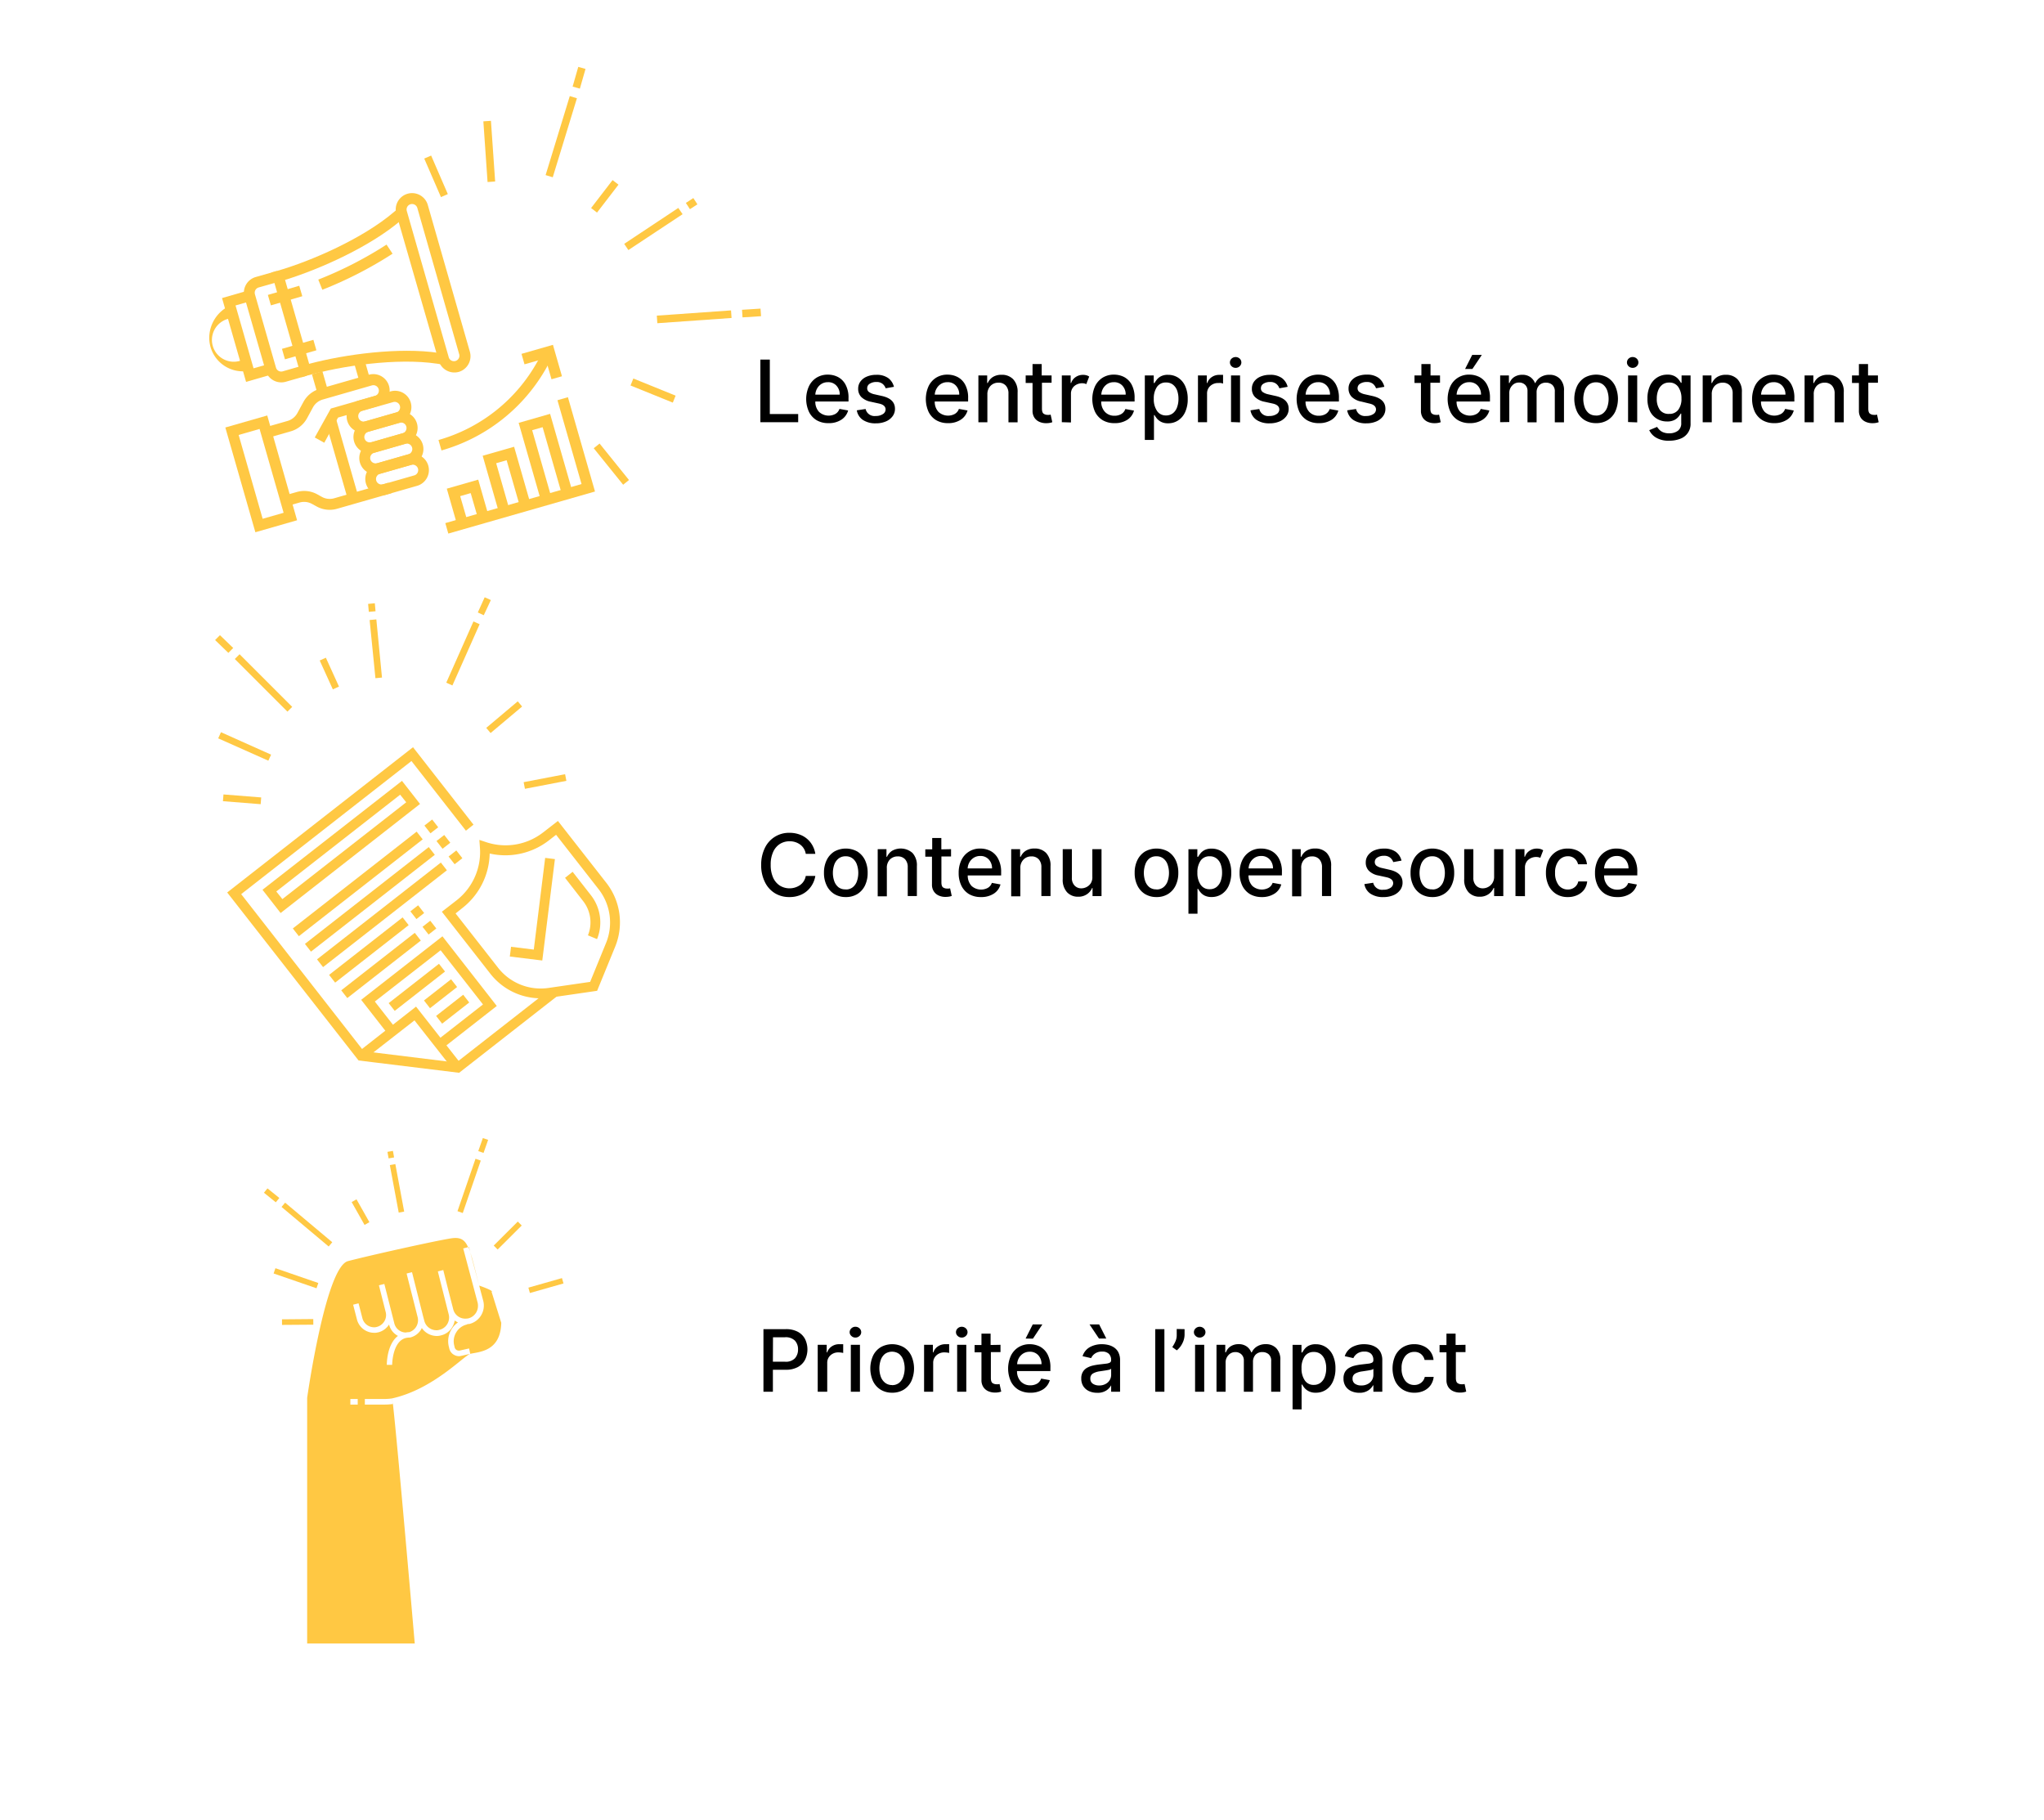 <svg xmlns="http://www.w3.org/2000/svg" viewBox="0 0 539 480"><defs><style>.cls-1{fill:#ffc843;}</style></defs><g id="Calque_1" data-name="Calque 1"><g id="Groupe_82" data-name="Groupe 82"><g id="Groupe_46-2" data-name="Groupe 46-2"><g id="Groupe_35-2" data-name="Groupe 35-2"><rect id="Rectangle_8-2" data-name="Rectangle 8-2" class="cls-1" x="181.21" y="52.7" width="2.35" height="1.97" transform="translate(0.26 108.26) rotate(-33.08)"/></g><g id="Groupe_36-2" data-name="Groupe 36-2"><path id="Tracé_65-2" data-name="Tracé 65-2" class="cls-1" d="M164.6,64.3l14.27-9.47L180,56.48,165.7,65.94Z"/></g><g id="Groupe_37-2" data-name="Groupe 37-2"><path id="Tracé_66-2" data-name="Tracé 66-2" class="cls-1" d="M173.34,85.23l-.14-2,19.57-1.38.14,2Z"/></g><g id="Groupe_38-2" data-name="Groupe 38-2"><path id="Tracé_67-2" data-name="Tracé 67-2" class="cls-1" d="M195.8,83.69l-.13-2,4.88-.31.14,2Z"/></g><g id="Groupe_39-2" data-name="Groupe 39-2"><path id="Tracé_68-2" data-name="Tracé 68-2" class="cls-1" d="M151,22.83l1.49-5.2,1.91.55-1.49,5.19Z"/></g><g id="Groupe_40-2" data-name="Groupe 40-2"><rect id="Rectangle_9-2" data-name="Rectangle 9-2" class="cls-1" x="137.11" y="35.05" width="21.79" height="1.97" transform="translate(70.25 167.03) rotate(-72.99)"/></g><g id="Groupe_41-2" data-name="Groupe 41-2"><rect id="Rectangle_10-2" data-name="Rectangle 10-2" class="cls-1" x="154.84" y="50.79" width="9.29" height="1.97" transform="translate(21.22 146.64) rotate(-52.44)"/></g><g id="Groupe_42-2" data-name="Groupe 42-2"><rect id="Rectangle_11-2" data-name="Rectangle 11-2" class="cls-1" x="160.23" y="116.19" width="1.98" height="12.36" transform="translate(-41.1 128.29) rotate(-38.87)"/></g><g id="Groupe_43-2" data-name="Groupe 43-2"><path id="Tracé_69-2" data-name="Tracé 69-2" class="cls-1" d="M166.27,101.65l.74-1.84,11.15,4.52-.74,1.84Z"/></g><g id="Groupe_44-2" data-name="Groupe 44-2"><path id="Tracé_70-2" data-name="Tracé 70-2" class="cls-1" d="M111.87,41.81l1.82-.79,4.4,10.16-1.81.79Z"/></g><g id="Groupe_45-2" data-name="Groupe 45-2"><path id="Tracé_71-2" data-name="Tracé 71-2" class="cls-1" d="M128.57,48l-1.11-16,2-.14,1.11,16Z"/></g></g><g id="Groupe_80" data-name="Groupe 80"><g id="Groupe_67" data-name="Groupe 67"><g id="Groupe_49" data-name="Groupe 49"><path id="Tracé_72" data-name="Tracé 72" class="cls-1" d="M85.51,116.75,83,115.36l4.24-7.63,11.62-3.33a1.44,1.44,0,0,0-.79-2.77l-12.91,3.71a4.32,4.32,0,0,0-2.59,2l-1.63,3a7.11,7.11,0,0,1-4.31,3.41l-6,1.72-.8-2.75,6-1.72a4.32,4.32,0,0,0,2.58-2.06l1.63-3a7.14,7.14,0,0,1,4.3-3.42l12.91-3.7a4.31,4.31,0,0,1,2.38,8.29l-10.48,3Z"/></g><g id="Groupe_50" data-name="Groupe 50"><path id="Tracé_73" data-name="Tracé 73" class="cls-1" d="M103.21,130.06l-14.29,4.09a7.08,7.08,0,0,1-5.46-.62l-1.17-.64a4.31,4.31,0,0,0-3.28-.38l-3.23.93-.8-2.77,3.24-.92a7.12,7.12,0,0,1,5.46.61l1.17.65a4.27,4.27,0,0,0,3.28.38l14.28-4.1Z"/></g><g id="Groupe_51" data-name="Groupe 51"><path id="Tracé_74" data-name="Tracé 74" class="cls-1" d="M110.12,128.07l-8.29,2.38a4.31,4.31,0,0,1-2.38-8.29l8.29-2.37a4.31,4.31,0,0,1,2.38,8.28Zm-9.88-3.14a1.43,1.43,0,0,0,.7,2.78l.1,0,8.29-2.38a1.44,1.44,0,0,0-.8-2.76Z"/></g><g id="Groupe_52" data-name="Groupe 52"><path id="Tracé_75" data-name="Tracé 75" class="cls-1" d="M108.53,122.55l-8.29,2.38a4.31,4.31,0,1,1-2.37-8.29l8.29-2.38a4.31,4.31,0,1,1,2.37,8.29Zm-9.87-3.15a1.44,1.44,0,0,0-1,1.74,1.45,1.45,0,0,0,1.75,1l.09,0,8.29-2.38A1.44,1.44,0,0,0,107,117Z"/></g><g id="Groupe_53" data-name="Groupe 53"><path id="Tracé_76" data-name="Tracé 76" class="cls-1" d="M107,117l-8.29,2.38a4.31,4.31,0,0,1-2.38-8.29l8.29-2.38A4.31,4.31,0,1,1,107,117Zm-9.88-3.15a1.45,1.45,0,0,0-1,1.75,1.42,1.42,0,0,0,1.74,1l.1,0,8.29-2.38a1.44,1.44,0,0,0-.8-2.76Z"/></g><g id="Groupe_54" data-name="Groupe 54"><path id="Tracé_77" data-name="Tracé 77" class="cls-1" d="M105.36,111.5l-8.29,2.37a4.31,4.31,0,1,1-2.37-8.28l8.29-2.38a4.31,4.31,0,1,1,2.37,8.29Zm-9.87-3.15a1.44,1.44,0,0,0,.7,2.79l.09,0,8.29-2.38a1.44,1.44,0,0,0-.79-2.76Z"/></g><g id="Groupe_55" data-name="Groupe 55"><path id="Tracé_78" data-name="Tracé 78" class="cls-1" d="M78.34,137.19l-11,3.16-7.92-27.62,11.05-3.17Zm-9.08-.39,5.53-1.58-6.34-22.11-5.52,1.59Z"/></g><g id="Groupe_56" data-name="Groupe 56"><path id="Tracé_79" data-name="Tracé 79" class="cls-1" d="M121,98.06a4.33,4.33,0,0,1-5.34-3L104.52,56.42a4.31,4.31,0,0,1,8.29-2.37L123.9,92.73A4.31,4.31,0,0,1,121,98.06ZM108.27,53.85a1.44,1.44,0,0,0-1,1.78l11.09,38.68a1.44,1.44,0,0,0,2.76-.79L110.05,54.84A1.45,1.45,0,0,0,108.27,53.85Z"/></g><g id="Groupe_57" data-name="Groupe 57"><path id="Tracé_80" data-name="Tracé 80" class="cls-1" d="M116.78,96.13l-1.54-.23c-10.53-1.57-25.19.55-34.37,3.18l-1.38.4L71.57,71.85,73,71.46c9.17-2.63,22.74-8.61,30.84-15.52l1.19-1,1.86,2.19-1.19,1c-8,6.84-21.13,12.78-30.53,15.68l6.35,22.13c9.5-2.53,23.77-4.43,34.2-2.88l1.54.23Z"/></g><g id="Groupe_58" data-name="Groupe 58"><path id="Tracé_81" data-name="Tracé 81" class="cls-1" d="M85,76.41l-1.07-2.68a102.07,102.07,0,0,0,18-9.23l1.59,2.4A105.3,105.3,0,0,1,85,76.41Z"/></g><g id="Groupe_59" data-name="Groupe 59"><path id="Tracé_82" data-name="Tracé 82" class="cls-1" d="M80.88,99.09l-5.53,1.58a4.32,4.32,0,0,1-5.33-3L64.47,78.37a4.32,4.32,0,0,1,3-5.33L73,71.46l.8,2.76L68.22,75.8a1.45,1.45,0,0,0-1,1.78h0l5.55,19.34a1.43,1.43,0,0,0,1.78,1h0l5.52-1.59Z"/></g><g id="Groupe_60" data-name="Groupe 60"><rect id="Rectangle_12" data-name="Rectangle 12" class="cls-1" x="70.62" y="76.93" width="8.62" height="2.87" transform="matrix(0.96, -0.28, 0.28, 0.96, -18.7, 23.69)"/></g><g id="Groupe_61" data-name="Groupe 61"><rect id="Rectangle_13" data-name="Rectangle 13" class="cls-1" x="74.58" y="90.74" width="8.62" height="2.87" transform="translate(-22.35 25.32) rotate(-16)"/></g><g id="Groupe_62" data-name="Groupe 62"><rect id="Rectangle_14" data-name="Rectangle 14" class="cls-1" x="82.99" y="98.18" width="2.87" height="5.75" transform="translate(-24.58 27.19) rotate(-16)"/></g><g id="Groupe_63" data-name="Groupe 63"><rect id="Rectangle_15" data-name="Rectangle 15" class="cls-1" x="88.74" y="110.31" width="2.87" height="21.56" transform="translate(-29.88 29.55) rotate(-16)"/></g><g id="Groupe_64" data-name="Groupe 64"><rect id="Rectangle_16" data-name="Rectangle 16" class="cls-1" x="94.05" y="95.01" width="2.87" height="5.75" transform="translate(-23.28 30.11) rotate(-16)"/></g><g id="Groupe_65" data-name="Groupe 65"><path id="Tracé_83" data-name="Tracé 83" class="cls-1" d="M71.8,98.7l-6.91,2-6.34-22.1,6.91-2,.79,2.76-4.14,1.19,4.75,16.57L71,95.94Z"/></g><g id="Groupe_66" data-name="Groupe 66"><path id="Tracé_84" data-name="Tracé 84" class="cls-1" d="M65.48,97.52l-1.38.4a8.86,8.86,0,0,1-8.92-8.6,9.42,9.42,0,0,1,4.16-8l1.38-.4.8,2.77-1.38.39a5.75,5.75,0,1,0,3,11.11l.18-.06,1.39-.39Z"/></g></g><g id="Groupe_71" data-name="Groupe 71"><path id="Tracé_86" data-name="Tracé 86" class="cls-1" d="M116.42,118.78l-.79-2.75a43.38,43.38,0,0,0,26.16-20.81L143.57,92l2.51,1.39-1.78,3.22A46.25,46.25,0,0,1,116.42,118.78Z"/></g><g id="Groupe_72" data-name="Groupe 72"><path id="Tracé_87" data-name="Tracé 87" class="cls-1" d="M148.19,99.22l-2.76.79-1.59-5.53-5.53,1.59-.79-2.76,8.29-2.38Z"/></g><g id="Groupe_73" data-name="Groupe 73"><path id="Tracé_88" data-name="Tracé 88" class="cls-1" d="M156.9,129.61,118.22,140.7l-.79-2.76,35.92-10.3L147,105.54l2.76-.8Z"/></g><g id="Groupe_74" data-name="Groupe 74"><path id="Tracé_89" data-name="Tracé 89" class="cls-1" d="M128.88,136.15l-2.76.79-2-6.91-2.77.8,2,6.9-2.76.8-2.77-9.67,8.29-2.38Z"/></g><g id="Groupe_75" data-name="Groupe 75"><path id="Tracé_90" data-name="Tracé 90" class="cls-1" d="M139.93,133l-2.76.79-3.57-12.43-2.76.79,3.56,12.44-2.76.79-4.36-15.2,8.29-2.37Z"/></g><g id="Groupe_76" data-name="Groupe 76"><path id="Tracé_91" data-name="Tracé 91" class="cls-1" d="M151,129.81l-2.76.79-5.15-17.95-2.76.79,5.15,18-2.77.79-5.94-20.72,8.29-2.38Z"/></g></g></g><g id="Groupe_105" data-name="Groupe 105"><g id="Groupe_103" data-name="Groupe 103"><g id="Groupe_83" data-name="Groupe 83"><path id="Tracé_92" data-name="Tracé 92" class="cls-1" d="M121.72,280.74l-2,1.6L109.3,269.07,96,279.44l-1.6-2,15.31-12Z"/></g><g id="Groupe_84" data-name="Groupe 84"><path id="Tracé_93" data-name="Tracé 93" class="cls-1" d="M147.13,262.52l-26.06,20.37-26.52-3.25-34.64-44.3,49-38.3,15.95,20.42-2,1.59-14.36-18.37-44.9,35.1L95.93,277.2l24.39,3,25.22-19.71Z"/></g><g id="Groupe_85" data-name="Groupe 85"><path id="Tracé_94" data-name="Tracé 94" class="cls-1" d="M157.46,261.27,145,263.08a16.88,16.88,0,0,1-15.68-6.29l-12.8-16.37,3.87-3a16.13,16.13,0,0,0,6.16-14l-.14-1.94,1.84.61a16.13,16.13,0,0,0,15-2.61l3.87-3,12.8,16.36a16.92,16.92,0,0,1,2.32,16.75Zm-37.32-20.4,11.2,14.32a14.27,14.27,0,0,0,13.28,5.33l11-1.6,4.21-10.3a14.27,14.27,0,0,0-2-14.17l-11.19-14.32-1.83,1.42a18.67,18.67,0,0,1-15.68,3.52,18.72,18.72,0,0,1-7.2,14.37Z"/></g><g id="Groupe_86" data-name="Groupe 86"><path id="Tracé_95" data-name="Tracé 95" class="cls-1" d="M157.44,247.64l-2.4-1a9.09,9.09,0,0,0-1.25-9L149,231.48l2-1.59,4.81,6.16A11.65,11.65,0,0,1,157.44,247.64Z"/></g><g id="Groupe_87" data-name="Groupe 87"><path id="Tracé_96" data-name="Tracé 96" class="cls-1" d="M110.76,212,74,240.76l-4.78-6.13L106,205.91Zm-36.3,25.09,32.66-25.53-1.6-2L72.86,235.08Z"/></g><g id="Groupe_88" data-name="Groupe 88"><path id="Tracé_97" data-name="Tracé 97" class="cls-1" d="M143,253.28l-8.56-1.05.32-2.57,6,.74,3-24.18,2.57.32Z"/></g><g id="Groupe_89" data-name="Groupe 89"><path id="Tracé_98" data-name="Tracé 98" class="cls-1" d="M131,265.27l-14.28,11.17-1.6-2,12.24-9.57-11.17-14.29L98.84,264.1l5.58,7.14-2,1.6-7.18-9.19,21.43-16.75Z"/></g><g id="Groupe_90" data-name="Groupe 90"><rect id="Rectangle_17" data-name="Rectangle 17" class="cls-1" x="101.49" y="259.08" width="16.84" height="2.59" transform="translate(-137.04 122.93) rotate(-38.02)"/></g><g id="Groupe_91" data-name="Groupe 91"><rect id="Rectangle_18" data-name="Rectangle 18" class="cls-1" x="111.63" y="260.77" width="9.07" height="2.59" transform="translate(-136.76 127.14) rotate(-38.02)"/></g><g id="Groupe_92" data-name="Groupe 92"><rect id="Rectangle_19" data-name="Rectangle 19" class="cls-1" x="114.82" y="264.85" width="9.07" height="2.59" transform="translate(-138.59 129.97) rotate(-38.02)"/></g><g id="Groupe_93" data-name="Groupe 93"><rect id="Rectangle_20" data-name="Rectangle 20" class="cls-1" x="73.6" y="231.8" width="41.45" height="2.59" transform="translate(-123.54 107.55) rotate(-38.02)"/></g><g id="Groupe_94" data-name="Groupe 94"><rect id="Rectangle_21" data-name="Rectangle 21" class="cls-1" x="76.8" y="235.88" width="41.45" height="2.59" transform="translate(-125.38 110.38) rotate(-38.02)"/></g><g id="Groupe_95" data-name="Groupe 95"><rect id="Rectangle_22" data-name="Rectangle 22" class="cls-1" x="79.99" y="239.96" width="41.45" height="2.59" transform="translate(-127.22 113.21) rotate(-38.02)"/></g><g id="Groupe_96" data-name="Groupe 96"><rect id="Rectangle_23" data-name="Rectangle 23" class="cls-1" x="84.96" y="249.23" width="24.61" height="2.59" transform="translate(-133.66 113.06) rotate(-38.02)"/></g><g id="Groupe_97" data-name="Groupe 97"><rect id="Rectangle_24" data-name="Rectangle 24" class="cls-1" x="88.16" y="253.31" width="24.61" height="2.59" transform="translate(-135.49 115.89) rotate(-38.02)"/></g><g id="Groupe_98" data-name="Groupe 98"><rect id="Rectangle_25" data-name="Rectangle 25" class="cls-1" x="112.43" y="216.64" width="2.59" height="2.59" transform="translate(-110.09 116.28) rotate(-38.02)"/></g><g id="Groupe_99" data-name="Groupe 99"><rect id="Rectangle_26" data-name="Rectangle 26" class="cls-1" x="115.62" y="220.72" width="2.59" height="2.59" transform="translate(-111.93 119.11) rotate(-38.02)"/></g><g id="Groupe_100" data-name="Groupe 100"><rect id="Rectangle_27" data-name="Rectangle 27" class="cls-1" x="118.81" y="224.8" width="2.59" height="2.59" transform="translate(-113.77 121.94) rotate(-38.02)"/></g><g id="Groupe_101" data-name="Groupe 101"><rect id="Rectangle_28" data-name="Rectangle 28" class="cls-1" x="108.73" y="239.26" width="2.59" height="2.59" transform="translate(-124.81 118.8) rotate(-38.02)"/></g><g id="Groupe_102" data-name="Groupe 102"><rect id="Rectangle_29" data-name="Rectangle 29" class="cls-1" x="111.93" y="243.34" width="2.59" height="2.59" transform="translate(-126.64 121.63) rotate(-38.02)"/></g></g><g id="Groupe_104" data-name="Groupe 104"><g id="Groupe_35-3" data-name="Groupe 35-3"><rect id="Rectangle_8-3" data-name="Rectangle 8-3" class="cls-1" x="97.16" y="159.16" width="1.78" height="2.11" transform="translate(-13.83 9.33) rotate(-5.09)"/></g><g id="Groupe_36-3" data-name="Groupe 36-3"><path id="Tracé_65-3" data-name="Tracé 65-3" class="cls-1" d="M99,178.84,97.47,163.5l1.77-.17,1.49,15.34Z"/></g><g id="Groupe_37-3" data-name="Groupe 37-3"><path id="Tracé_66-3" data-name="Tracé 66-3" class="cls-1" d="M119.3,180.75l-1.62-.73,7.17-16.15,1.63.73Z"/></g><g id="Groupe_38-3" data-name="Groupe 38-3"><path id="Tracé_67-3" data-name="Tracé 67-3" class="cls-1" d="M127.57,162.23,126,161.5l1.81-4,1.63.73Z"/></g><g id="Groupe_39-3" data-name="Groupe 39-3"><path id="Tracé_68-3" data-name="Tracé 68-3" class="cls-1" d="M60.22,172.16l-3.5-3.38L58,167.49l3.5,3.38Z"/></g><g id="Groupe_40-3" data-name="Groupe 40-3"><rect id="Rectangle_9-3" data-name="Rectangle 9-3" class="cls-1" x="68.59" y="170.28" width="1.78" height="19.63" transform="translate(-106.99 101.87) rotate(-45)"/></g><g id="Groupe_41-3" data-name="Groupe 41-3"><rect id="Rectangle_10-3" data-name="Rectangle 10-3" class="cls-1" x="85.95" y="173.44" width="1.78" height="8.36" transform="translate(-65.72 51.86) rotate(-24.45)"/></g><g id="Groupe_42-3" data-name="Groupe 42-3"><rect id="Rectangle_11-3" data-name="Rectangle 11-3" class="cls-1" x="138.15" y="205.19" width="11.13" height="1.78" transform="translate(-36.31 30.83) rotate(-10.88)"/></g><g id="Groupe_43-3" data-name="Groupe 43-3"><path id="Tracé_69-3" data-name="Tracé 69-3" class="cls-1" d="M129.37,193.3l-1.15-1.36,8.31-7,1.15,1.37Z"/></g><g id="Groupe_44-3" data-name="Groupe 44-3"><path id="Tracé_70-3" data-name="Tracé 70-3" class="cls-1" d="M58.79,211.27l.14-1.78,9.95.79-.14,1.78Z"/></g><g id="Groupe_45-3" data-name="Groupe 45-3"><path id="Tracé_71-3" data-name="Tracé 71-3" class="cls-1" d="M70.76,200.59,57.54,194.7l.73-1.62L71.49,199Z"/></g></g></g><path class="cls-1" d="M124,330.2l2.34,8.77C125.31,335,124.68,332.18,124,330.2Z"/><path class="cls-1" d="M121.05,357.62a2.69,2.69,0,0,1-1.46-.44,2.56,2.56,0,0,1-1.13-1.64l-.12-.5a6,6,0,0,1,.79-4.61,5.69,5.69,0,0,1,1.64-1.71,4.77,4.77,0,0,1-.87-.52,4.74,4.74,0,0,1-.68,1.81,4.63,4.63,0,0,1-3,2.14,3.63,3.63,0,0,1-1.09.14,4.8,4.8,0,0,1-3.9-2.1c-.06.12-.11.25-.18.37a4.62,4.62,0,0,1-2.92,2.14,5.21,5.21,0,0,0-1,.1c-3.66.76-3.72,7.05-3.72,7.11H102c0-.26,0-5.41,2.94-7.64a4.65,4.65,0,0,1-2.35-3v0a4.69,4.69,0,0,1-2.87,2.07l-.06,0a3.17,3.17,0,0,1-1,.11,4.68,4.68,0,0,1-4.54-3.54l-1-3.87,1.43-.36,1,3.87A3.19,3.19,0,0,0,98.6,350a2.07,2.07,0,0,0,.61-.06,3.25,3.25,0,0,0,2.12-1.49,3.15,3.15,0,0,0,.38-2.45l-1.79-7.07,1.43-.36,1.79,7.06h0l.84,3.32a3.18,3.18,0,0,0,3,2.43h0a4.92,4.92,0,0,1,.94-.1,3.3,3.3,0,0,0,2.2-4l-.84-3.32h0l-1.42-5.59h0l-.64-2.55,1.43-.35,2.88,11.46a.08.08,0,0,0,0,0l.35,1.33a3.32,3.32,0,0,0,3.18,2.52,2.19,2.19,0,0,0,.72-.09,3.27,3.27,0,0,0,2.13-1.48,3.39,3.39,0,0,0,.4-2.67l-2.85-11.27,1.43-.37,1.25,5h0l1.37,5.32a3.26,3.26,0,0,0,3.15,2.5,4.76,4.76,0,0,0,.84-.07,3.38,3.38,0,0,0,2.54-3.3,3.33,3.33,0,0,0-.1-.89l-3.79-14.25,1.28-.34c-.92-2.06-2.08-2.69-4.49-2.32-4.24.66-21.29,4.46-27.18,6S81,368.59,81,368.59v64.8h28.37s-4.62-53.47-5.76-63.16a16.39,16.39,0,0,1-2.52.15H96.21v-1.47H101a16.28,16.28,0,0,0,2.31-.14C114.16,366.4,122.21,357.6,124,357l-2.45.55A2.39,2.39,0,0,1,121.05,357.62ZM94.33,370.38H92.39v-1.47h1.94Z"/><path class="cls-1" d="M126.36,339l1.09,4.1a5,5,0,0,1-3.58,6,5.05,5.05,0,0,1-.67.06v.09a4.44,4.44,0,0,0-2.84,2,4.51,4.51,0,0,0-.6,3.47l.12.52a1.16,1.16,0,0,0,.49.73,1.26,1.26,0,0,0,.89.16l2.44-.55L124,357c2.35-.54,8-.59,8.18-8.18l-2.55-8.17S130.55,340.48,126.36,339Z"/><path class="cls-1" d="M103.35,368.77l.16,1.05A7.82,7.82,0,0,0,103.35,368.77Z"/><path class="cls-1" d="M123.65,328.82l-.14,0a12,12,0,0,1,.51,1.35Z"/><polygon class="cls-1" points="126.36 338.97 126.36 338.97 126.36 338.97 126.36 338.97"/><path class="cls-1" d="M103.57,370.23l-.06-.41c0,.13,0,.26,0,.41Z"/><rect class="cls-1" x="102.3" y="303.61" width="1.47" height="1.75" transform="translate(-51.74 22.75) rotate(-10.09)"/><polygon class="cls-1" points="105.14 319.76 106.58 319.49 104.25 306.96 102.8 307.23 105.14 319.76"/><polygon class="cls-1" points="126.78 306.04 125.39 305.56 120.64 319.38 122.03 319.87 126.78 306.04"/><polygon class="cls-1" points="128.72 300.58 127.33 300.1 126.12 303.54 127.51 304.02 128.72 300.58"/><polygon class="cls-1" points="73.66 315.9 70.53 313.37 69.6 314.52 72.73 317.04 73.66 315.9"/><rect class="cls-1" x="80.19" y="314.8" width="1.47" height="16.23" transform="translate(-218.43 177.29) rotate(-49.99)"/><rect class="cls-1" x="94.33" y="316.17" width="1.47" height="6.92" transform="translate(-144.82 88) rotate(-29.44)"/><rect class="cls-1" x="139.37" y="338.25" width="9.21" height="1.47" transform="translate(-87.22 52.3) rotate(-15.87)"/><polygon class="cls-1" points="130.19 328.45 131.23 329.49 137.58 323.16 136.54 322.12 130.19 328.45"/><polygon class="cls-1" points="82.61 347.83 74.36 347.9 74.37 349.37 82.62 349.31 82.61 347.83"/><polygon class="cls-1" points="83.94 338.32 72.63 334.42 72.15 335.81 83.46 339.71 83.94 338.32"/><path d="M200.51,111.33V94.82H203v14.36h7.48v2.15Z"/><path d="M218.46,111.58a6,6,0,0,1-3.15-.79,5.26,5.26,0,0,1-2-2.22,8.15,8.15,0,0,1,0-6.7,5.4,5.4,0,0,1,2-2.27,5.51,5.51,0,0,1,3-.81,5.8,5.8,0,0,1,2.65.62,4.82,4.82,0,0,1,2,2,7.16,7.16,0,0,1,.79,3.61v.85H215a3.88,3.88,0,0,0,1,2.76,3.74,3.74,0,0,0,4.29.52,2.46,2.46,0,0,0,1.08-1.32l2.28.41a4.2,4.2,0,0,1-1.78,2.43A5.92,5.92,0,0,1,218.46,111.58ZM215,104.06h6.44a3.38,3.38,0,0,0-.86-2.35,2.88,2.88,0,0,0-2.25-.93,3.17,3.17,0,0,0-1.7.45,3.39,3.39,0,0,0-1.15,1.2A3.68,3.68,0,0,0,215,104.06Z"/><path d="M235.73,102l-2.18.39a2.66,2.66,0,0,0-.78-1.14,2.44,2.44,0,0,0-1.7-.52,3.07,3.07,0,0,0-1.71.45,1.35,1.35,0,0,0-.68,1.18,1.19,1.19,0,0,0,.45,1,4,4,0,0,0,1.49.62l2,.45q3.38.78,3.38,3.35a3.19,3.19,0,0,1-.64,2,4.2,4.2,0,0,1-1.78,1.36,6.58,6.58,0,0,1-2.64.49,5.93,5.93,0,0,1-3.39-.89,3.77,3.77,0,0,1-1.61-2.54l2.32-.35a2.39,2.39,0,0,0,2.66,1.84,3.26,3.26,0,0,0,1.9-.5,1.45,1.45,0,0,0,.71-1.21c0-.79-.58-1.32-1.75-1.57l-2.1-.46a4.93,4.93,0,0,1-2.56-1.26,3.05,3.05,0,0,1-.82-2.19,3.12,3.12,0,0,1,.61-1.92,3.94,3.94,0,0,1,1.69-1.28,6.23,6.23,0,0,1,2.48-.46,5.13,5.13,0,0,1,3.16.87A4.08,4.08,0,0,1,235.73,102Z"/><path d="M250,111.58a6,6,0,0,1-3.15-.79,5.26,5.26,0,0,1-2-2.22,8.26,8.26,0,0,1,0-6.7,5.4,5.4,0,0,1,2-2.27,5.51,5.51,0,0,1,3-.81,5.8,5.8,0,0,1,2.65.62,4.82,4.82,0,0,1,2,2,7.16,7.16,0,0,1,.79,3.61v.85h-8.8a3.88,3.88,0,0,0,1,2.76,3.74,3.74,0,0,0,4.29.52,2.46,2.46,0,0,0,1.08-1.32l2.28.41a4.2,4.2,0,0,1-1.78,2.43A5.9,5.9,0,0,1,250,111.58Zm-3.48-7.52h6.43a3.38,3.38,0,0,0-.86-2.35,2.88,2.88,0,0,0-2.25-.93,3.17,3.17,0,0,0-1.7.45,3.39,3.39,0,0,0-1.15,1.2A3.54,3.54,0,0,0,246.49,104.06Z"/><path d="M260.37,104v7.35H258V99h2.32v2h.15a3.6,3.6,0,0,1,1.34-1.58,4.21,4.21,0,0,1,2.31-.59,4.08,4.08,0,0,1,3.06,1.18,4.79,4.79,0,0,1,1.16,3.48v7.88h-2.41v-7.59a3,3,0,0,0-.7-2.1,2.49,2.49,0,0,0-1.93-.77,2.8,2.8,0,0,0-2.07.81A3.12,3.12,0,0,0,260.37,104Z"/><path d="M277.3,99v1.93h-2.54v6.81q0,1.05.45,1.35a1.75,1.75,0,0,0,1,.31,3.49,3.49,0,0,0,.5,0l.34-.07.44,2a3.89,3.89,0,0,1-.6.17,5.08,5.08,0,0,1-1,.09,4.2,4.2,0,0,1-1.77-.34,3,3,0,0,1-1.33-1.09,3.24,3.24,0,0,1-.51-1.87v-7.31h-1.81V99h1.81V96h2.41v3Z"/><path d="M280,111.33V99h2.33v2h.13a3,3,0,0,1,1.19-1.57,3.37,3.37,0,0,1,1.95-.58,3.26,3.26,0,0,1,.92.12,2.51,2.51,0,0,1,.7.33l-.77,2a1.78,1.78,0,0,0-.49-.18,3.2,3.2,0,0,0-2.71.72,2.63,2.63,0,0,0-.84,2v7.56Z"/><path d="M293.89,111.58a6,6,0,0,1-3.14-.79,5.34,5.34,0,0,1-2-2.22,8.26,8.26,0,0,1,0-6.7,5.46,5.46,0,0,1,2-2.27,5.53,5.53,0,0,1,3-.81,5.84,5.84,0,0,1,2.66.62,4.93,4.93,0,0,1,2,2,7.27,7.27,0,0,1,.78,3.61v.85h-8.8a3.88,3.88,0,0,0,1,2.76,3.35,3.35,0,0,0,2.51,1,3.41,3.41,0,0,0,1.78-.45,2.44,2.44,0,0,0,1.07-1.32l2.28.41a4.14,4.14,0,0,1-1.77,2.43A6,6,0,0,1,293.89,111.58Zm-3.48-7.52h6.43a3.37,3.37,0,0,0-.85-2.35,2.91,2.91,0,0,0-2.25-.93,3.21,3.21,0,0,0-1.71.45,3.47,3.47,0,0,0-1.15,1.2A3.67,3.67,0,0,0,290.41,104.06Z"/><path d="M301.89,116V99h2.35v2h.2a9.66,9.66,0,0,1,.61-.89,3.33,3.33,0,0,1,1.1-.89,3.83,3.83,0,0,1,1.85-.38,4.84,4.84,0,0,1,2.67.75,5.21,5.21,0,0,1,1.85,2.19,8,8,0,0,1,.68,3.43,8,8,0,0,1-.67,3.44,5.1,5.1,0,0,1-1.84,2.2,4.7,4.7,0,0,1-2.67.77,3.89,3.89,0,0,1-1.83-.38,3.53,3.53,0,0,1-1.12-.88,6.9,6.9,0,0,1-.63-.91h-.14V116Zm2.36-10.83a5.44,5.44,0,0,0,.84,3.16,2.74,2.74,0,0,0,2.39,1.22,2.84,2.84,0,0,0,1.81-.58,3.47,3.47,0,0,0,1.1-1.57,6.25,6.25,0,0,0,.37-2.23,6.36,6.36,0,0,0-.36-2.21,3.42,3.42,0,0,0-1.1-1.53,2.85,2.85,0,0,0-1.82-.57,2.76,2.76,0,0,0-2.4,1.18A5.37,5.37,0,0,0,304.25,105.14Z"/><path d="M315.9,111.33V99h2.33v2h.13a3,3,0,0,1,1.19-1.57,3.41,3.41,0,0,1,1.95-.58l.54,0a4.14,4.14,0,0,1,.48,0v2.3L322,101a6,6,0,0,0-.74,0,3,3,0,0,0-2.12.78,2.65,2.65,0,0,0-.84,2v7.56Z"/><path d="M325.84,97a1.49,1.49,0,0,1-1.08-.43,1.37,1.37,0,0,1,0-2,1.59,1.59,0,0,1,2.15,0,1.37,1.37,0,0,1,0,2A1.49,1.49,0,0,1,325.84,97Zm-1.22,14.29V99H327v12.38Z"/><path d="M339.55,102l-2.18.39a2.66,2.66,0,0,0-.78-1.14,2.44,2.44,0,0,0-1.7-.52,3.07,3.07,0,0,0-1.71.45,1.35,1.35,0,0,0-.68,1.18,1.19,1.19,0,0,0,.45,1,4,4,0,0,0,1.49.62l2,.45q3.38.78,3.38,3.35a3.19,3.19,0,0,1-.64,2,4.26,4.26,0,0,1-1.78,1.36,6.58,6.58,0,0,1-2.64.49,5.93,5.93,0,0,1-3.39-.89,3.78,3.78,0,0,1-1.62-2.54l2.33-.35a2.38,2.38,0,0,0,2.66,1.84,3.29,3.29,0,0,0,1.9-.5,1.45,1.45,0,0,0,.71-1.21c0-.79-.59-1.32-1.75-1.57l-2.1-.46a4.93,4.93,0,0,1-2.56-1.26,3.05,3.05,0,0,1-.82-2.19,3.12,3.12,0,0,1,.61-1.92,3.94,3.94,0,0,1,1.69-1.28,6.23,6.23,0,0,1,2.48-.46,5.13,5.13,0,0,1,3.16.87A4.08,4.08,0,0,1,339.55,102Z"/><path d="M347.77,111.58a6,6,0,0,1-3.14-.79,5.34,5.34,0,0,1-2-2.22,8.26,8.26,0,0,1,0-6.7,5.46,5.46,0,0,1,2-2.27,5.53,5.53,0,0,1,3-.81,5.84,5.84,0,0,1,2.66.62,4.93,4.93,0,0,1,2,2,7.27,7.27,0,0,1,.78,3.61v.85h-8.8a3.88,3.88,0,0,0,1,2.76,3.35,3.35,0,0,0,2.51,1,3.41,3.41,0,0,0,1.78-.45,2.44,2.44,0,0,0,1.07-1.32l2.28.41a4.14,4.14,0,0,1-1.77,2.43A6,6,0,0,1,347.77,111.58Zm-3.48-7.52h6.43a3.37,3.37,0,0,0-.85-2.35,2.91,2.91,0,0,0-2.25-.93,3.21,3.21,0,0,0-1.71.45,3.47,3.47,0,0,0-1.15,1.2A3.67,3.67,0,0,0,344.29,104.06Z"/><path d="M365.05,102l-2.19.39a2.72,2.72,0,0,0-.77-1.14,2.44,2.44,0,0,0-1.7-.52,3.1,3.1,0,0,0-1.72.45,1.37,1.37,0,0,0-.68,1.18,1.22,1.22,0,0,0,.46,1,3.9,3.9,0,0,0,1.49.62l2,.45q3.39.78,3.39,3.35a3.19,3.19,0,0,1-.64,2,4.26,4.26,0,0,1-1.78,1.36,6.58,6.58,0,0,1-2.64.49,6,6,0,0,1-3.4-.89,3.77,3.77,0,0,1-1.61-2.54l2.33-.35a2.38,2.38,0,0,0,2.66,1.84,3.23,3.23,0,0,0,1.89-.5,1.43,1.43,0,0,0,.71-1.21c0-.79-.58-1.32-1.75-1.57L359,105.9a4.89,4.89,0,0,1-2.56-1.26,3.06,3.06,0,0,1-.83-2.19,3.13,3.13,0,0,1,.62-1.92,3.89,3.89,0,0,1,1.69-1.28,6.18,6.18,0,0,1,2.47-.46,5.11,5.11,0,0,1,3.16.87A4.1,4.1,0,0,1,365.05,102Z"/><path d="M379.73,99v1.93h-2.54v6.81c0,.7.15,1.15.44,1.35a1.77,1.77,0,0,0,1,.31,3.77,3.77,0,0,0,.51,0l.34-.07.43,2a3.89,3.89,0,0,1-.6.17,5.05,5.05,0,0,1-1,.09,4.22,4.22,0,0,1-1.78-.34,3,3,0,0,1-1.33-1.09,3.24,3.24,0,0,1-.5-1.87v-7.31H373V99h1.82V96h2.41v3Z"/><path d="M387.59,111.58a6,6,0,0,1-3.14-.79,5.34,5.34,0,0,1-2-2.22,8.26,8.26,0,0,1,0-6.7,5.32,5.32,0,0,1,5-3.08,5.84,5.84,0,0,1,2.66.62,4.82,4.82,0,0,1,2,2,7.26,7.26,0,0,1,.79,3.61v.85H384.1a3.88,3.88,0,0,0,1,2.76,3.74,3.74,0,0,0,4.29.52,2.4,2.4,0,0,0,1.07-1.32l2.28.41a4.14,4.14,0,0,1-1.77,2.43A6,6,0,0,1,387.59,111.58Zm-3.48-7.52h6.43a3.37,3.37,0,0,0-.85-2.35,2.88,2.88,0,0,0-2.25-.93,3.15,3.15,0,0,0-1.7.45,3.5,3.5,0,0,0-1.16,1.2A3.67,3.67,0,0,0,384.11,104.06Zm2.23-6.76,1.88-3.72h2.54l-2.49,3.72Z"/><path d="M395.59,111.33V99h2.31v2h.16a3.23,3.23,0,0,1,1.26-1.6,3.8,3.8,0,0,1,2.11-.57,3.56,3.56,0,0,1,2.08.58,3.42,3.42,0,0,1,1.25,1.59h.12a3.61,3.61,0,0,1,1.42-1.58,4.26,4.26,0,0,1,2.3-.59,3.72,3.72,0,0,1,2.75,1.06,4.25,4.25,0,0,1,1.07,3.18v8.3H410v-8.08a2.25,2.25,0,0,0-.68-1.82,2.46,2.46,0,0,0-1.64-.56,2.36,2.36,0,0,0-1.83.72,2.65,2.65,0,0,0-.65,1.85v7.89H402.8V103.1a2.19,2.19,0,0,0-.62-1.62,2.25,2.25,0,0,0-1.64-.61,2.37,2.37,0,0,0-1.78.79,2.79,2.79,0,0,0-.76,2v7.63Z"/><path d="M420.86,111.58a5.72,5.72,0,0,1-3-.8,5.4,5.4,0,0,1-2-2.24,8.18,8.18,0,0,1,0-6.71,5.43,5.43,0,0,1,2-2.25,6.24,6.24,0,0,1,6.08,0,5.38,5.38,0,0,1,2,2.25,8.28,8.28,0,0,1,0,6.71,5.36,5.36,0,0,1-2,2.24A5.67,5.67,0,0,1,420.86,111.58Zm0-2a2.85,2.85,0,0,0,1.87-.6,3.51,3.51,0,0,0,1.1-1.59,6.81,6.81,0,0,0,0-4.37,3.54,3.54,0,0,0-1.1-1.6,2.85,2.85,0,0,0-1.87-.6,2.9,2.9,0,0,0-1.88.6,3.62,3.62,0,0,0-1.1,1.6,6.64,6.64,0,0,0,0,4.37A3.59,3.59,0,0,0,419,109,2.9,2.9,0,0,0,420.87,109.56Z"/><path d="M430.53,97a1.47,1.47,0,0,1-1.07-.43,1.37,1.37,0,0,1,0-2,1.5,1.5,0,0,1,1.07-.42,1.54,1.54,0,0,1,1.08.42,1.37,1.37,0,0,1,0,2A1.51,1.51,0,0,1,430.53,97Zm-1.21,14.29V99h2.41v12.38Z"/><path d="M440.16,116.21a6.37,6.37,0,0,1-3.49-.83,4.52,4.52,0,0,1-1.77-1.95l2.07-.86a4.85,4.85,0,0,0,.58.73,3,3,0,0,0,1,.68,4,4,0,0,0,1.63.28,3.72,3.72,0,0,0,2.27-.66,2.42,2.42,0,0,0,.89-2.09v-2.44h-.15a5,5,0,0,1-.62.88,3.46,3.46,0,0,1-1.12.84,4.1,4.1,0,0,1-1.85.35,5.09,5.09,0,0,1-2.63-.69,4.78,4.78,0,0,1-1.86-2,7.43,7.43,0,0,1-.68-3.33,7.79,7.79,0,0,1,.67-3.39A5.12,5.12,0,0,1,437,99.54a4.89,4.89,0,0,1,2.67-.75,3.91,3.91,0,0,1,1.87.38,3.48,3.48,0,0,1,1.11.89,8,8,0,0,1,.61.89h.17V99h2.37V111.6a4.12,4.12,0,0,1-2.75,4.11A7.73,7.73,0,0,1,440.16,116.21Zm0-7.07a2.84,2.84,0,0,0,2.4-1.08,4.78,4.78,0,0,0,.84-3,5.19,5.19,0,0,0-.83-3,2.74,2.74,0,0,0-2.41-1.18,2.89,2.89,0,0,0-1.81.56,3.43,3.43,0,0,0-1.09,1.52,5.84,5.84,0,0,0-.37,2.15,4.89,4.89,0,0,0,.83,3A2.83,2.83,0,0,0,440.13,109.14Z"/><path d="M451.39,104v7.35H449V99h2.31v2h.15a3.62,3.62,0,0,1,1.35-1.58,4.21,4.21,0,0,1,2.31-.59,4.11,4.11,0,0,1,3.06,1.18,4.79,4.79,0,0,1,1.15,3.48v7.88H456.9v-7.59a3,3,0,0,0-.7-2.1,2.49,2.49,0,0,0-1.93-.77,2.84,2.84,0,0,0-2.07.81A3.12,3.12,0,0,0,451.39,104Z"/><path d="M467.87,111.58a6,6,0,0,1-3.14-.79,5.34,5.34,0,0,1-2-2.22,8.26,8.26,0,0,1,0-6.7,5.32,5.32,0,0,1,5-3.08,5.84,5.84,0,0,1,2.66.62,4.82,4.82,0,0,1,2,2,7.27,7.27,0,0,1,.78,3.61v.85h-8.8a3.88,3.88,0,0,0,1,2.76,3.74,3.74,0,0,0,4.29.52,2.4,2.4,0,0,0,1.07-1.32l2.28.41a4.14,4.14,0,0,1-1.77,2.43A6,6,0,0,1,467.87,111.58Zm-3.48-7.52h6.43a3.37,3.37,0,0,0-.85-2.35,2.91,2.91,0,0,0-2.25-.93,3.21,3.21,0,0,0-1.71.45,3.47,3.47,0,0,0-1.15,1.2A3.67,3.67,0,0,0,464.39,104.06Z"/><path d="M478.28,104v7.35h-2.41V99h2.31v2h.16a3.54,3.54,0,0,1,1.34-1.58,4.21,4.21,0,0,1,2.31-.59,4.08,4.08,0,0,1,3.06,1.18,4.79,4.79,0,0,1,1.15,3.48v7.88h-2.41v-7.59a3,3,0,0,0-.7-2.1,2.49,2.49,0,0,0-1.92-.77,2.84,2.84,0,0,0-2.08.81A3.12,3.12,0,0,0,478.28,104Z"/><path d="M495.21,99v1.93h-2.54v6.81q0,1.05.45,1.35a1.72,1.72,0,0,0,1,.31,3.77,3.77,0,0,0,.51,0l.34-.07.43,2a3.89,3.89,0,0,1-.6.17,5.05,5.05,0,0,1-1,.09,4.25,4.25,0,0,1-1.78-.34,3,3,0,0,1-1.33-1.09,3.32,3.32,0,0,1-.5-1.87v-7.31h-1.82V99h1.82V96h2.41v3Z"/><path d="M215,225.16h-2.52a3.77,3.77,0,0,0-1.5-2.47,4.65,4.65,0,0,0-2.78-.85,4.75,4.75,0,0,0-2.55.71,4.85,4.85,0,0,0-1.77,2.1,7.89,7.89,0,0,0-.65,3.39,8.07,8.07,0,0,0,.65,3.41,4.85,4.85,0,0,0,1.78,2.09,4.9,4.9,0,0,0,5.3-.14,3.72,3.72,0,0,0,1.52-2.42H215a6.62,6.62,0,0,1-1.19,2.87,6.33,6.33,0,0,1-2.38,2,7.28,7.28,0,0,1-3.25.7,7.18,7.18,0,0,1-3.82-1,7,7,0,0,1-2.64-2.92,9.84,9.84,0,0,1-1-4.54,10,10,0,0,1,1-4.54,7,7,0,0,1,6.46-3.94,7.59,7.59,0,0,1,3.19.66,6.3,6.3,0,0,1,2.39,1.92A6.56,6.56,0,0,1,215,225.16Z"/><path d="M223,236.55a5.72,5.72,0,0,1-3-.8,5.4,5.4,0,0,1-2-2.24,7.38,7.38,0,0,1-.72-3.35,7.5,7.5,0,0,1,.72-3.37,5.46,5.46,0,0,1,2-2.24,6.26,6.26,0,0,1,6.09,0,5.46,5.46,0,0,1,2,2.24,7.63,7.63,0,0,1,.71,3.37,7.51,7.51,0,0,1-.71,3.35,5.4,5.4,0,0,1-2,2.24A5.73,5.73,0,0,1,223,236.55Zm0-2a2.85,2.85,0,0,0,1.87-.59,3.51,3.51,0,0,0,1.1-1.59,6.81,6.81,0,0,0,0-4.37,3.49,3.49,0,0,0-1.1-1.6,2.85,2.85,0,0,0-1.87-.6,2.9,2.9,0,0,0-1.88.6A3.56,3.56,0,0,0,220,228a6.64,6.64,0,0,0,0,4.37,3.59,3.59,0,0,0,1.1,1.59A2.9,2.9,0,0,0,223,234.52Z"/><path d="M233.86,229v7.35h-2.41V223.92h2.31v2h.15a3.62,3.62,0,0,1,1.35-1.58,4.66,4.66,0,0,1,5.37.59,4.79,4.79,0,0,1,1.15,3.48v7.88h-2.41v-7.59a3,3,0,0,0-.7-2.11,2.52,2.52,0,0,0-1.93-.76,2.82,2.82,0,0,0-2.07.81A3.12,3.12,0,0,0,233.86,229Z"/><path d="M250.79,223.92v1.93h-2.54v6.81c0,.7.15,1.15.44,1.35a1.84,1.84,0,0,0,1,.3,2.64,2.64,0,0,0,.51,0l.34-.06.43,2a3.89,3.89,0,0,1-.6.17,6,6,0,0,1-1,.09,4.22,4.22,0,0,1-1.78-.34,3,3,0,0,1-1.33-1.1,3.19,3.19,0,0,1-.5-1.86v-7.31H244v-1.93h1.82v-3h2.41v3Z"/><path d="M258.65,236.55a6.07,6.07,0,0,1-3.14-.79,5.34,5.34,0,0,1-2-2.22,7.51,7.51,0,0,1-.71-3.35,7.62,7.62,0,0,1,.71-3.36,5.33,5.33,0,0,1,5-3.07,5.84,5.84,0,0,1,2.66.62,4.82,4.82,0,0,1,2,2A7.24,7.24,0,0,1,264,230v.85h-8.81a4,4,0,0,0,1,2.76,3.74,3.74,0,0,0,4.29.52,2.4,2.4,0,0,0,1.07-1.32l2.28.41a4.14,4.14,0,0,1-1.77,2.43A6,6,0,0,1,258.65,236.55ZM255.17,229h6.43a3.37,3.37,0,0,0-.85-2.35,2.88,2.88,0,0,0-2.25-.93,3.15,3.15,0,0,0-1.7.45,3.5,3.5,0,0,0-1.16,1.2A3.67,3.67,0,0,0,255.17,229Z"/><path d="M269.06,229v7.35h-2.41V223.92H269v2h.16a3.54,3.54,0,0,1,1.34-1.58,4.13,4.13,0,0,1,2.31-.59,4.08,4.08,0,0,1,3.06,1.18,4.79,4.79,0,0,1,1.15,3.48v7.88h-2.41v-7.59a3,3,0,0,0-.7-2.11,2.5,2.5,0,0,0-1.92-.76,2.8,2.8,0,0,0-2.07.81A3.08,3.08,0,0,0,269.06,229Z"/><path d="M288.05,231.16v-7.24h2.42V236.3H288.1v-2.15H288a3.82,3.82,0,0,1-1.37,1.65,3.93,3.93,0,0,1-2.33.66,3.87,3.87,0,0,1-2.92-1.18,4.84,4.84,0,0,1-1.14-3.49v-7.87h2.41v7.58a2.82,2.82,0,0,0,.7,2,2.38,2.38,0,0,0,1.82.75,3.07,3.07,0,0,0,1.35-.34,2.9,2.9,0,0,0,1.12-1A3,3,0,0,0,288.05,231.16Z"/><path d="M304.93,236.55a5.72,5.72,0,0,1-3-.8,5.4,5.4,0,0,1-2-2.24,7.38,7.38,0,0,1-.72-3.35,7.5,7.5,0,0,1,.72-3.37,5.46,5.46,0,0,1,2-2.24,6.24,6.24,0,0,1,6.08,0,5.42,5.42,0,0,1,2,2.24,7.63,7.63,0,0,1,.71,3.37,7.51,7.51,0,0,1-.71,3.35,5.36,5.36,0,0,1-2,2.24A5.67,5.67,0,0,1,304.93,236.55Zm0-2a2.85,2.85,0,0,0,1.87-.59,3.51,3.51,0,0,0,1.1-1.59,6.81,6.81,0,0,0,0-4.37,3.49,3.49,0,0,0-1.1-1.6,2.85,2.85,0,0,0-1.87-.6,2.9,2.9,0,0,0-1.88.6A3.56,3.56,0,0,0,302,228a6.64,6.64,0,0,0,0,4.37,3.59,3.59,0,0,0,1.1,1.59A2.9,2.9,0,0,0,304.94,234.52Z"/><path d="M313.39,240.94v-17h2.35v2h.2a9.66,9.66,0,0,1,.61-.89,3.33,3.33,0,0,1,1.1-.89,3.83,3.83,0,0,1,1.85-.38,4.84,4.84,0,0,1,2.67.75A5.21,5.21,0,0,1,324,226.7a8,8,0,0,1,.68,3.43,8.21,8.21,0,0,1-.67,3.44,5.16,5.16,0,0,1-1.84,2.2,4.77,4.77,0,0,1-2.67.77,4,4,0,0,1-1.84-.38,3.48,3.48,0,0,1-1.11-.89,6.88,6.88,0,0,1-.63-.9h-.14v6.57Zm2.36-10.83a5.44,5.44,0,0,0,.84,3.16,2.73,2.73,0,0,0,2.39,1.21,2.84,2.84,0,0,0,1.81-.57,3.47,3.47,0,0,0,1.1-1.57,6.29,6.29,0,0,0,.37-2.23,6.36,6.36,0,0,0-.36-2.21,3.42,3.42,0,0,0-1.1-1.53,2.85,2.85,0,0,0-1.82-.57,2.76,2.76,0,0,0-2.4,1.18A5.37,5.37,0,0,0,315.75,230.11Z"/><path d="M332.73,236.55a6.07,6.07,0,0,1-3.14-.79,5.34,5.34,0,0,1-2-2.22,7.51,7.51,0,0,1-.71-3.35,7.62,7.62,0,0,1,.71-3.36,5.33,5.33,0,0,1,5-3.07,5.84,5.84,0,0,1,2.66.62,4.82,4.82,0,0,1,2,2,7.24,7.24,0,0,1,.79,3.61v.85h-8.81a4,4,0,0,0,1,2.76,3.74,3.74,0,0,0,4.29.52,2.4,2.4,0,0,0,1.07-1.32l2.28.41a4.14,4.14,0,0,1-1.77,2.43A6,6,0,0,1,332.73,236.55ZM329.25,229h6.43a3.37,3.37,0,0,0-.85-2.35,2.88,2.88,0,0,0-2.25-.93,3.15,3.15,0,0,0-1.7.45,3.5,3.5,0,0,0-1.16,1.2A3.67,3.67,0,0,0,329.25,229Z"/><path d="M343.14,229v7.35h-2.41V223.92H343v2h.16a3.54,3.54,0,0,1,1.34-1.58,4.13,4.13,0,0,1,2.31-.59,4.08,4.08,0,0,1,3.06,1.18,4.79,4.79,0,0,1,1.15,3.48v7.88h-2.41v-7.59a3,3,0,0,0-.7-2.11,2.5,2.5,0,0,0-1.92-.76,2.8,2.8,0,0,0-2.07.81A3.08,3.08,0,0,0,343.14,229Z"/><path d="M369.58,226.94l-2.18.39a2.66,2.66,0,0,0-.78-1.14,2.44,2.44,0,0,0-1.7-.52,3.07,3.07,0,0,0-1.71.45,1.34,1.34,0,0,0-.68,1.17,1.19,1.19,0,0,0,.45,1,3.83,3.83,0,0,0,1.49.61l2,.46q3.38.78,3.38,3.35a3.19,3.19,0,0,1-.64,2,4.2,4.2,0,0,1-1.78,1.36,6.76,6.76,0,0,1-2.64.49,5.93,5.93,0,0,1-3.39-.89,3.77,3.77,0,0,1-1.61-2.54l2.32-.35a2.39,2.39,0,0,0,2.66,1.84,3.26,3.26,0,0,0,1.9-.5,1.46,1.46,0,0,0,.71-1.21c0-.79-.59-1.32-1.75-1.58l-2.1-.46a4.85,4.85,0,0,1-2.56-1.25,3.05,3.05,0,0,1-.82-2.19,3.12,3.12,0,0,1,.61-1.92,4,4,0,0,1,1.69-1.29,6.41,6.41,0,0,1,2.48-.45,5.13,5.13,0,0,1,3.16.87A4.08,4.08,0,0,1,369.58,226.94Z"/><path d="M377.68,236.55a5.72,5.72,0,0,1-3-.8,5.4,5.4,0,0,1-2-2.24,7.38,7.38,0,0,1-.72-3.35,7.5,7.5,0,0,1,.72-3.37,5.46,5.46,0,0,1,2-2.24,6.24,6.24,0,0,1,6.08,0,5.42,5.42,0,0,1,2,2.24,7.63,7.63,0,0,1,.71,3.37,7.51,7.51,0,0,1-.71,3.35,5.36,5.36,0,0,1-2,2.24A5.67,5.67,0,0,1,377.68,236.55Zm0-2a2.85,2.85,0,0,0,1.87-.59,3.51,3.51,0,0,0,1.1-1.59,6.81,6.81,0,0,0,0-4.37,3.49,3.49,0,0,0-1.1-1.6,2.85,2.85,0,0,0-1.87-.6,2.9,2.9,0,0,0-1.88.6,3.56,3.56,0,0,0-1.1,1.6,6.64,6.64,0,0,0,0,4.37,3.59,3.59,0,0,0,1.1,1.59A2.9,2.9,0,0,0,377.69,234.52Z"/><path d="M394,231.16v-7.24h2.42V236.3H394v-2.15h-.13a3.82,3.82,0,0,1-1.37,1.65,3.93,3.93,0,0,1-2.33.66,3.87,3.87,0,0,1-2.92-1.18,4.84,4.84,0,0,1-1.14-3.49v-7.87h2.41v7.58a2.82,2.82,0,0,0,.7,2,2.38,2.38,0,0,0,1.82.75,3.07,3.07,0,0,0,1.35-.34,2.9,2.9,0,0,0,1.12-1A3,3,0,0,0,394,231.16Z"/><path d="M399.63,236.3V223.92H402v2h.13a3,3,0,0,1,1.19-1.57,3.37,3.37,0,0,1,2-.58,3.26,3.26,0,0,1,.92.12,2.51,2.51,0,0,1,.7.33l-.77,2a1.78,1.78,0,0,0-.49-.18,3.2,3.2,0,0,0-2.71.72,2.63,2.63,0,0,0-.84,2v7.56Z"/><path d="M413.44,236.55a5.61,5.61,0,0,1-3.09-.82,5.4,5.4,0,0,1-2-2.26,7.59,7.59,0,0,1-.69-3.31,7.48,7.48,0,0,1,.71-3.33,5.37,5.37,0,0,1,2-2.26,5.61,5.61,0,0,1,3-.81,5.89,5.89,0,0,1,2.51.51,4.68,4.68,0,0,1,1.79,1.46,4.47,4.47,0,0,1,.81,2.18h-2.35a2.76,2.76,0,0,0-.88-1.49,2.63,2.63,0,0,0-1.84-.63A3,3,0,0,0,411,227a4.93,4.93,0,0,0-.93,3.16,5.19,5.19,0,0,0,.91,3.21,3,3,0,0,0,2.45,1.19,2.79,2.79,0,0,0,1.76-.57,2.58,2.58,0,0,0,1-1.56h2.35a4.61,4.61,0,0,1-.78,2.14A4.55,4.55,0,0,1,416,236,5.71,5.71,0,0,1,413.44,236.55Z"/><path d="M426.45,236.55a6.07,6.07,0,0,1-3.14-.79,5.34,5.34,0,0,1-2-2.22,7.51,7.51,0,0,1-.71-3.35,7.62,7.62,0,0,1,.71-3.36,5.33,5.33,0,0,1,5-3.07,5.84,5.84,0,0,1,2.66.62,4.93,4.93,0,0,1,2,2,7.24,7.24,0,0,1,.78,3.61v.85H423a3.9,3.9,0,0,0,1,2.76,3.38,3.38,0,0,0,2.5,1,3.42,3.42,0,0,0,1.79-.45,2.44,2.44,0,0,0,1.07-1.32l2.28.41a4.14,4.14,0,0,1-1.77,2.43A6,6,0,0,1,426.45,236.55ZM423,229h6.43a3.37,3.37,0,0,0-.85-2.35,2.91,2.91,0,0,0-2.25-.93,3.21,3.21,0,0,0-1.71.45,3.47,3.47,0,0,0-1.15,1.2A3.67,3.67,0,0,0,423,229Z"/><path d="M201.32,367V350.49h5.88a6.49,6.49,0,0,1,3.19.7,4.6,4.6,0,0,1,1.9,1.91,6.25,6.25,0,0,1,0,5.47,4.65,4.65,0,0,1-1.91,1.92,6.48,6.48,0,0,1-3.18.71h-3.39V367Zm2.49-7.92H207a3.33,3.33,0,0,0,2.64-.92,3.42,3.42,0,0,0,.8-2.32,3.32,3.32,0,0,0-.81-2.31,3.43,3.43,0,0,0-2.66-.9h-3.13Z"/><path d="M215.63,367V354.62H218v2h.13a3,3,0,0,1,1.2-1.58,3.44,3.44,0,0,1,2-.58l.54,0,.48,0v2.31a5,5,0,0,0-.51-.1,6,6,0,0,0-.75-.05,3,3,0,0,0-2.12.79,2.6,2.6,0,0,0-.83,2V367Z"/><path d="M225.57,352.71a1.47,1.47,0,0,1-1.07-.43,1.32,1.32,0,0,1-.45-1,1.37,1.37,0,0,1,.45-1,1.5,1.5,0,0,1,1.07-.42,1.54,1.54,0,0,1,1.08.42,1.37,1.37,0,0,1,.45,1,1.32,1.32,0,0,1-.45,1A1.51,1.51,0,0,1,225.57,352.71ZM224.36,367V354.62h2.41V367Z"/><path d="M235.22,367.25a5.72,5.72,0,0,1-3-.8,5.44,5.44,0,0,1-2-2.23,8.2,8.2,0,0,1,0-6.72,5.34,5.34,0,0,1,2-2.24,6.2,6.2,0,0,1,6.09,0,5.34,5.34,0,0,1,2,2.24,8.2,8.2,0,0,1,0,6.72,5.44,5.44,0,0,1-2,2.23A5.73,5.73,0,0,1,235.22,367.25Zm0-2a2.9,2.9,0,0,0,1.88-.6A3.57,3.57,0,0,0,238.2,363a6.81,6.81,0,0,0,0-4.37,3.6,3.6,0,0,0-1.09-1.6,3.25,3.25,0,0,0-3.76,0,3.62,3.62,0,0,0-1.1,1.6,6.81,6.81,0,0,0,0,4.37,3.59,3.59,0,0,0,1.1,1.59A2.9,2.9,0,0,0,235.23,365.23Z"/><path d="M243.68,367V354.62H246v2h.13a2.93,2.93,0,0,1,1.2-1.58,3.43,3.43,0,0,1,1.94-.58l.54,0a4.14,4.14,0,0,1,.48,0v2.31a4.07,4.07,0,0,0-.51-.1,6,6,0,0,0-.74-.05,3,3,0,0,0-2.12.79,2.61,2.61,0,0,0-.84,2V367Z"/><path d="M253.62,352.71a1.49,1.49,0,0,1-1.08-.43,1.32,1.32,0,0,1-.45-1,1.37,1.37,0,0,1,.45-1,1.59,1.59,0,0,1,2.15,0,1.37,1.37,0,0,1,.45,1,1.32,1.32,0,0,1-.45,1A1.49,1.49,0,0,1,253.62,352.71ZM252.4,367V354.62h2.41V367Z"/><path d="M263.83,354.62v1.93h-2.54v6.81c0,.7.15,1.15.45,1.36a1.82,1.82,0,0,0,1,.3,3.49,3.49,0,0,0,.5,0l.34-.07.44,2a3.89,3.89,0,0,1-.6.17,4.38,4.38,0,0,1-1,.09,4.2,4.2,0,0,1-1.77-.34,3,3,0,0,1-1.33-1.09,3.24,3.24,0,0,1-.51-1.87v-7.31h-1.81v-1.93h1.81v-3h2.41v3Z"/><path d="M271.7,367.25a6,6,0,0,1-3.15-.79,5.32,5.32,0,0,1-2-2.22,8.26,8.26,0,0,1,0-6.7,5.46,5.46,0,0,1,2-2.27,5.53,5.53,0,0,1,3-.81,6,6,0,0,1,2.66.62,4.93,4.93,0,0,1,2,2,7.27,7.27,0,0,1,.78,3.61v.85h-8.8a3.88,3.88,0,0,0,1,2.76,3.34,3.34,0,0,0,2.5,1,3.52,3.52,0,0,0,1.79-.44,2.55,2.55,0,0,0,1.07-1.33l2.28.41a4.23,4.23,0,0,1-1.77,2.43A6,6,0,0,1,271.7,367.25Zm-3.48-7.52h6.43a3.42,3.42,0,0,0-.85-2.35,2.91,2.91,0,0,0-2.25-.93,3.21,3.21,0,0,0-1.71.45,3.39,3.39,0,0,0-1.15,1.2A3.67,3.67,0,0,0,268.22,359.73Zm2.23-6.76,1.88-3.72h2.54L272.38,353Z"/><path d="M289.31,367.27a5,5,0,0,1-2.12-.43,3.62,3.62,0,0,1-1.51-1.28,3.66,3.66,0,0,1-.55-2.06,3.24,3.24,0,0,1,.41-1.73,3,3,0,0,1,1.08-1.07,5.74,5.74,0,0,1,1.53-.6,16.44,16.44,0,0,1,1.73-.3l1.8-.21a2.74,2.74,0,0,0,1-.28.69.69,0,0,0,.32-.63v-.05a2.18,2.18,0,0,0-.6-1.64,2.4,2.4,0,0,0-1.76-.58,3.1,3.1,0,0,0-1.91.53,2.9,2.9,0,0,0-1,1.19l-2.26-.51a4.15,4.15,0,0,1,2-2.43,6.58,6.58,0,0,1,3.09-.73,7.38,7.38,0,0,1,1.57.17,4.86,4.86,0,0,1,1.57.64,3.47,3.47,0,0,1,1.2,1.31,4.55,4.55,0,0,1,.46,2.2V367h-2.35v-1.69H293a3.86,3.86,0,0,1-1.23,1.33A4.12,4.12,0,0,1,289.31,367.27Zm2.42-14.3H289.8l-2.49-3.72h2.54Zm-1.89,12.37a3.38,3.38,0,0,0,1.71-.4,2.69,2.69,0,0,0,1.46-2.41v-1.59a1.7,1.7,0,0,1-.74.3c-.38.08-.78.15-1.21.21l-1,.15a5,5,0,0,0-1.79.55,1.46,1.46,0,0,0-.75,1.38,1.53,1.53,0,0,0,.66,1.35A2.86,2.86,0,0,0,289.84,365.34Z"/><path d="M307.05,350.49V367h-2.41V350.49Z"/><path d="M312.37,350.49V352a5.07,5.07,0,0,1-.56,2.18,5.51,5.51,0,0,1-1.49,1.9l-1.19-.86a9.2,9.2,0,0,0,.82-1.48,4,4,0,0,0,.35-1.72v-1.57Z"/><path d="M316.36,352.71a1.49,1.49,0,0,1-1.08-.43,1.32,1.32,0,0,1-.45-1,1.37,1.37,0,0,1,.45-1,1.59,1.59,0,0,1,2.15,0,1.37,1.37,0,0,1,.45,1,1.32,1.32,0,0,1-.45,1A1.49,1.49,0,0,1,316.36,352.71ZM315.14,367V354.62h2.41V367Z"/><path d="M320.79,367V354.62h2.31v2h.16a3.23,3.23,0,0,1,1.26-1.6,3.8,3.8,0,0,1,2.11-.57,3.56,3.56,0,0,1,2.08.58,3.42,3.42,0,0,1,1.25,1.59h.13a3.53,3.53,0,0,1,1.41-1.58,4.26,4.26,0,0,1,2.3-.59,3.72,3.72,0,0,1,2.75,1.06,4.25,4.25,0,0,1,1.07,3.18V367h-2.41v-8.08a2.25,2.25,0,0,0-.68-1.82,2.46,2.46,0,0,0-1.64-.56,2.36,2.36,0,0,0-1.83.72,2.69,2.69,0,0,0-.65,1.85V367H328v-8.23a2.16,2.16,0,0,0-.63-1.62,2.25,2.25,0,0,0-1.64-.61,2.37,2.37,0,0,0-1.78.79,2.79,2.79,0,0,0-.76,2V367Z"/><path d="M340.85,371.64v-17h2.35v2h.2a8.48,8.48,0,0,1,.61-.9,3.33,3.33,0,0,1,1.1-.89,3.92,3.92,0,0,1,1.85-.38,4.77,4.77,0,0,1,2.67.76,5.12,5.12,0,0,1,1.85,2.18,8,8,0,0,1,.68,3.43,8.18,8.18,0,0,1-.67,3.44,5.19,5.19,0,0,1-1.84,2.21,4.77,4.77,0,0,1-2.67.76,3.84,3.84,0,0,1-1.84-.38A3.6,3.6,0,0,1,344,366a6.9,6.9,0,0,1-.63-.91h-.14v6.57Zm2.36-10.83a5.44,5.44,0,0,0,.84,3.16,2.72,2.72,0,0,0,2.39,1.22,2.86,2.86,0,0,0,1.81-.58,3.49,3.49,0,0,0,1.1-1.57,6.25,6.25,0,0,0,.37-2.23,6.13,6.13,0,0,0-.37-2.21,3.38,3.38,0,0,0-1.09-1.53,2.84,2.84,0,0,0-1.82-.56,2.77,2.77,0,0,0-2.41,1.18A5.31,5.31,0,0,0,343.21,360.81Z"/><path d="M358.46,367.27a5,5,0,0,1-2.12-.43,3.5,3.5,0,0,1-1.51-1.28,3.66,3.66,0,0,1-.55-2.06,3.33,3.33,0,0,1,.4-1.73,3,3,0,0,1,1.09-1.07,5.49,5.49,0,0,1,1.53-.6,16.26,16.26,0,0,1,1.72-.3l1.81-.21a2.68,2.68,0,0,0,1-.28.67.67,0,0,0,.32-.63v-.05a2.21,2.21,0,0,0-.59-1.64,2.41,2.41,0,0,0-1.76-.58,3.15,3.15,0,0,0-1.92.53,3,3,0,0,0-1,1.19l-2.27-.51a4.22,4.22,0,0,1,2-2.43,6.64,6.64,0,0,1,3.09-.73,7.47,7.47,0,0,1,1.58.17,4.81,4.81,0,0,1,1.56.64,3.41,3.41,0,0,1,1.21,1.31,4.55,4.55,0,0,1,.46,2.2V367h-2.35v-1.69h-.1a3.86,3.86,0,0,1-1.23,1.33A4.15,4.15,0,0,1,358.46,367.27Zm.52-1.93a3.42,3.42,0,0,0,1.72-.4,2.75,2.75,0,0,0,1.08-1,2.71,2.71,0,0,0,.38-1.38v-1.59a1.7,1.7,0,0,1-.74.3c-.38.08-.79.15-1.21.21l-1,.15a5.15,5.15,0,0,0-1.8.55,1.47,1.47,0,0,0-.74,1.38,1.53,1.53,0,0,0,.66,1.35A2.85,2.85,0,0,0,359,365.34Z"/><path d="M373,367.25a5.63,5.63,0,0,1-3.09-.82,5.41,5.41,0,0,1-2-2.26,8.22,8.22,0,0,1,0-6.64,5.43,5.43,0,0,1,2-2.26,5.64,5.64,0,0,1,3-.81,5.75,5.75,0,0,1,2.51.52,4.38,4.38,0,0,1,2.6,3.64h-2.35a2.83,2.83,0,0,0-.88-1.5,2.62,2.62,0,0,0-1.84-.63,3,3,0,0,0-2.43,1.16,4.93,4.93,0,0,0-.92,3.16,5.12,5.12,0,0,0,.91,3.21,2.91,2.91,0,0,0,2.44,1.19,2.81,2.81,0,0,0,1.76-.56,2.64,2.64,0,0,0,1-1.57h2.35a4.69,4.69,0,0,1-.78,2.15,4.52,4.52,0,0,1-1.75,1.48A5.71,5.71,0,0,1,373,367.25Z"/><path d="M386.45,354.62v1.93h-2.54v6.81c0,.7.15,1.15.45,1.36a1.78,1.78,0,0,0,1,.3,3.77,3.77,0,0,0,.51,0l.34-.07.43,2a3.89,3.89,0,0,1-.6.17,4.35,4.35,0,0,1-1,.09,4.22,4.22,0,0,1-1.78-.34,3,3,0,0,1-1.33-1.09,3.32,3.32,0,0,1-.5-1.87v-7.31h-1.82v-1.93h1.82v-3h2.41v3Z"/></g></svg>